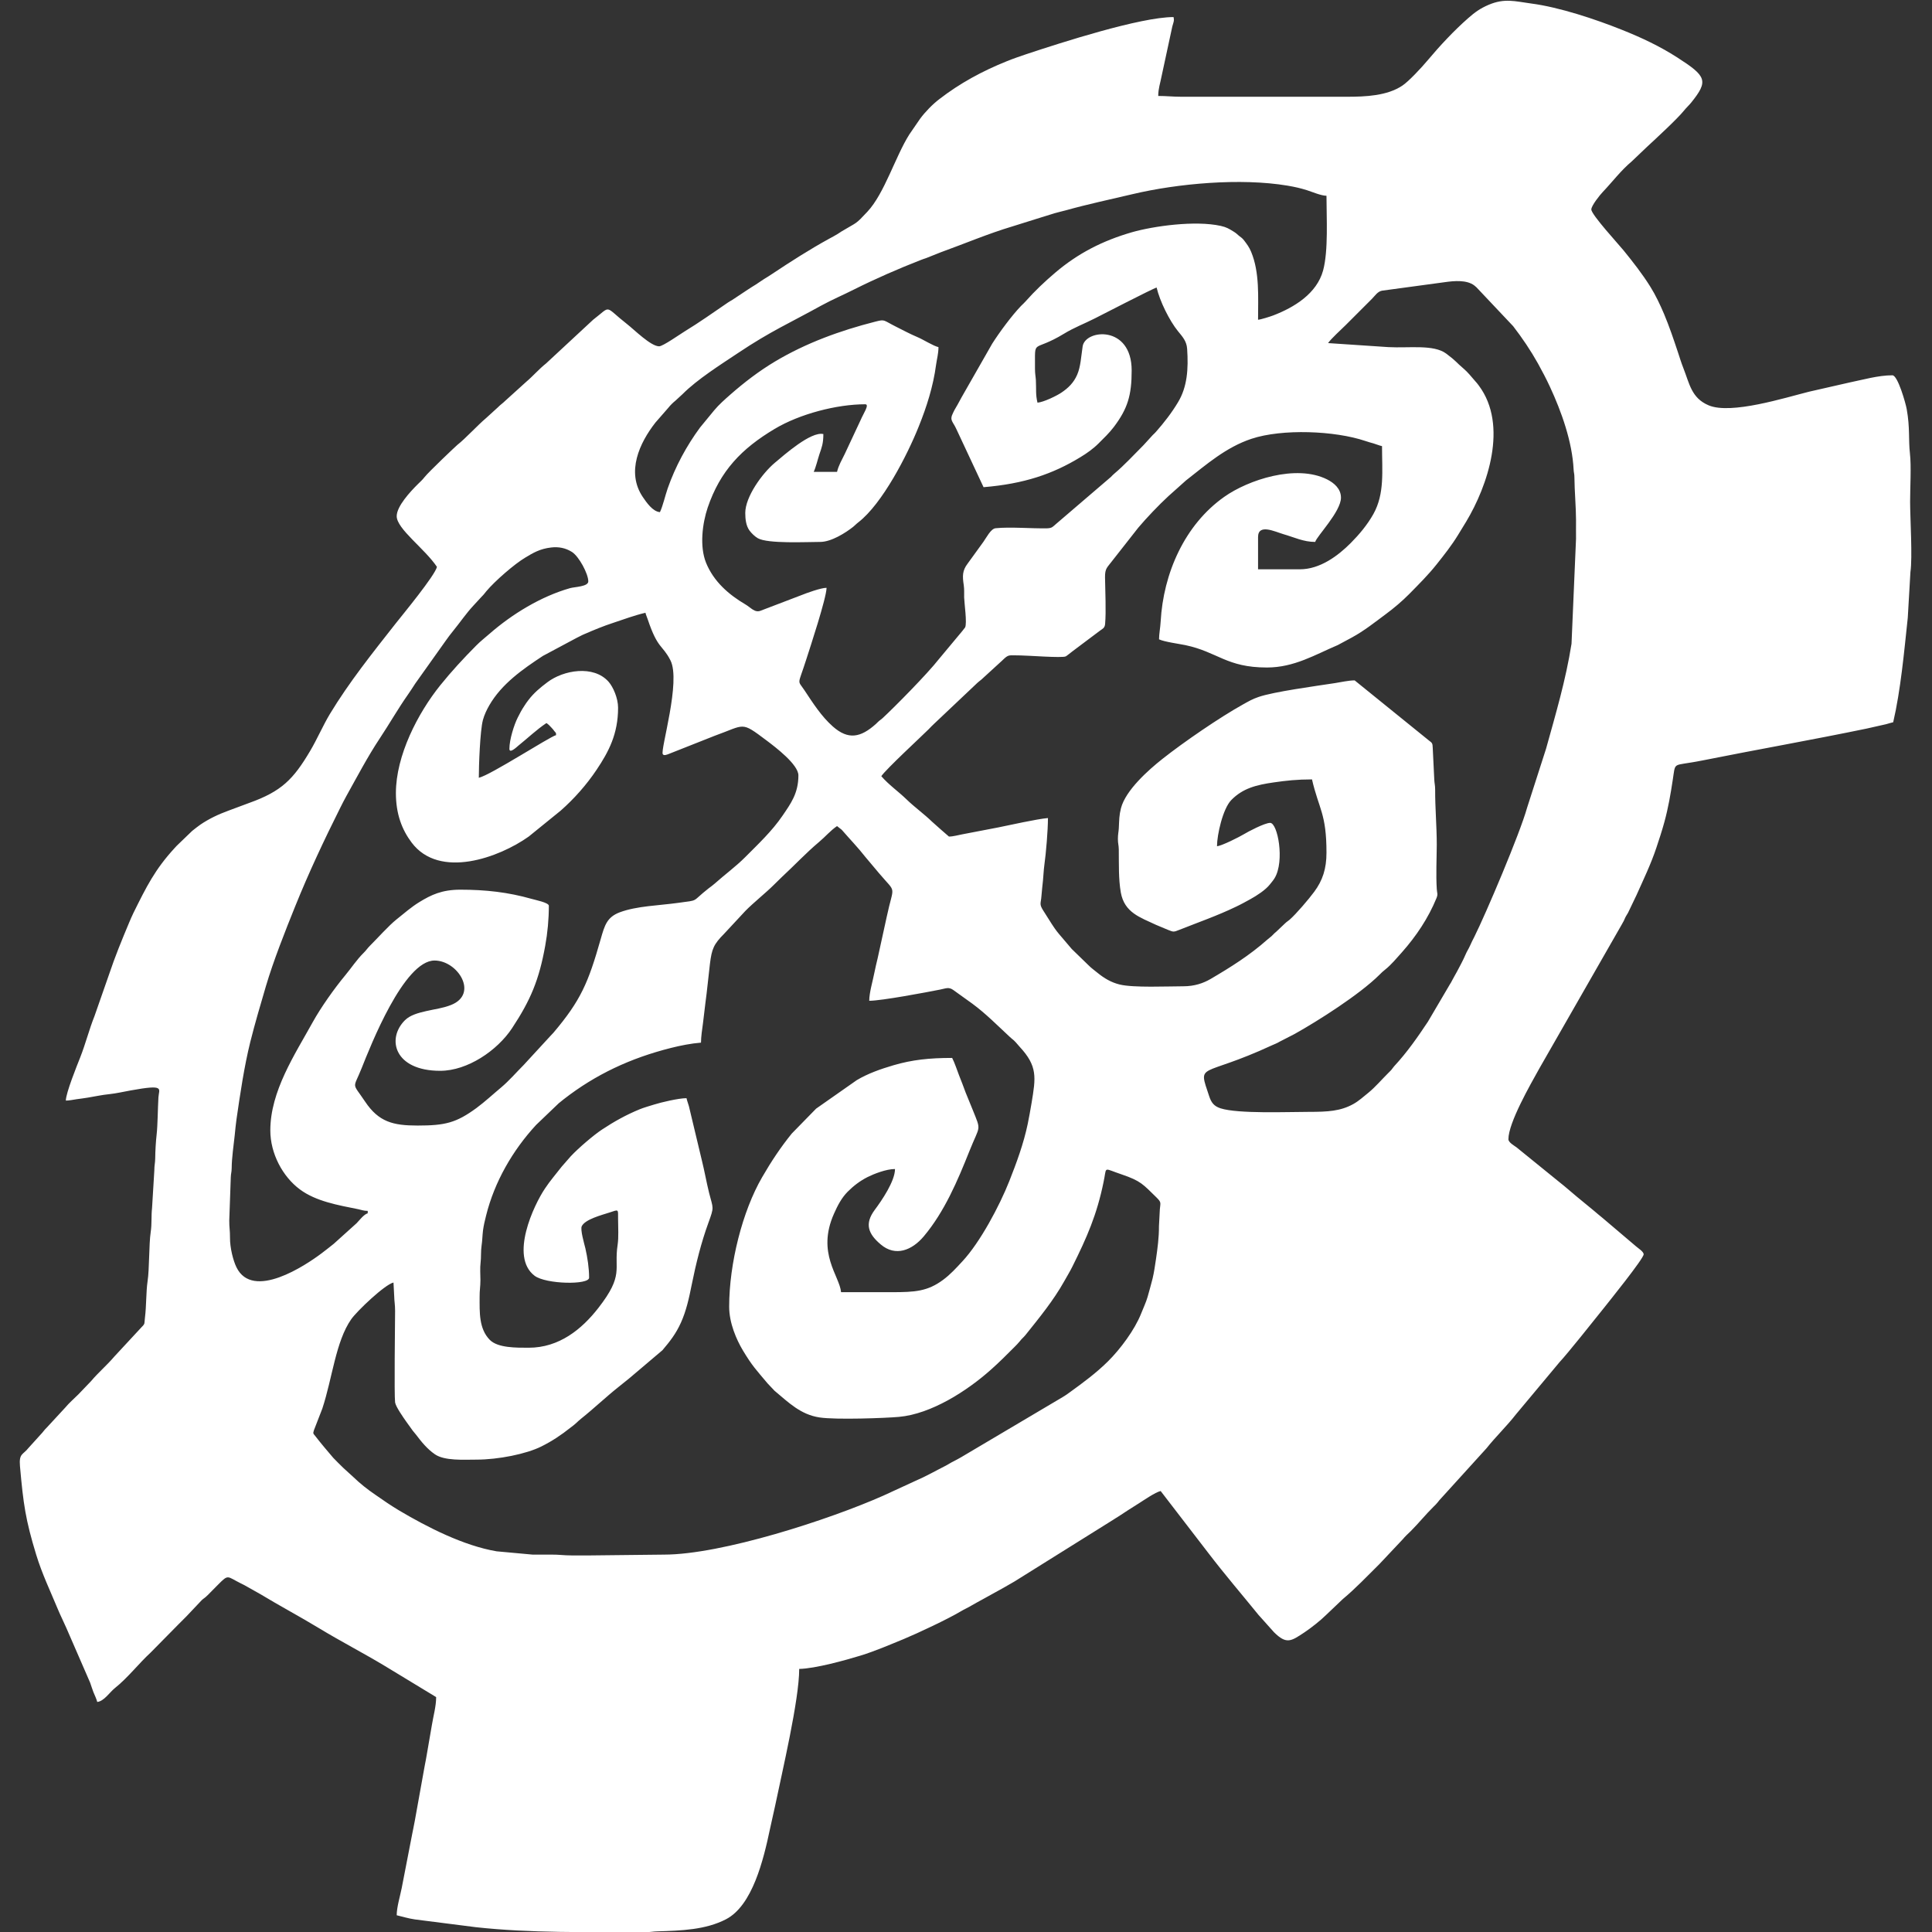 <svg width="24" height="24" viewBox="0 0 24 24" fill="none" xmlns="http://www.w3.org/2000/svg">
<rect x="0" y="0" width="24" height="24" fill="#333333" stroke="none"/>
<g clip-path="url(#clip0_102_2)">
<path fill-rule="evenodd" clip-rule="evenodd" d="M10.798 12.432C10.951 12.432 11.512 12.326 11.678 12.293C11.753 12.278 11.785 12.258 11.842 12.298L12.08 12.469C12.247 12.592 12.391 12.739 12.541 12.878C12.556 12.892 12.554 12.89 12.568 12.902C12.588 12.918 12.601 12.928 12.62 12.95L12.666 13.003C12.891 13.245 12.867 13.384 12.815 13.699C12.8 13.785 12.785 13.875 12.767 13.961C12.715 14.209 12.628 14.444 12.538 14.672C12.416 14.98 12.176 15.432 11.955 15.669C11.877 15.753 11.807 15.831 11.715 15.899C11.522 16.042 11.366 16.052 11.078 16.052C10.868 16.052 10.658 16.052 10.448 16.052C10.431 15.85 10.14 15.568 10.361 15.075C10.405 14.976 10.453 14.882 10.53 14.804C10.603 14.731 10.682 14.67 10.777 14.622C10.853 14.584 11.007 14.522 11.118 14.522C11.118 14.672 10.953 14.914 10.866 15.03C10.738 15.203 10.784 15.327 10.941 15.459C11.123 15.614 11.328 15.533 11.475 15.359C11.733 15.052 11.895 14.669 12.043 14.298C12.174 13.969 12.192 14.058 12.083 13.786L11.996 13.573C11.97 13.502 11.943 13.431 11.913 13.356C11.886 13.287 11.861 13.206 11.828 13.142C11.543 13.142 11.332 13.165 11.099 13.233C10.94 13.28 10.784 13.334 10.643 13.418L10.138 13.772L9.836 14.081C9.698 14.251 9.578 14.432 9.468 14.623C9.222 15.046 9.058 15.699 9.058 16.232C9.058 16.438 9.15 16.643 9.227 16.773C9.348 16.974 9.392 17.014 9.535 17.185L9.622 17.277C9.624 17.279 9.626 17.281 9.628 17.282C9.797 17.423 9.946 17.573 10.181 17.608C10.384 17.639 11.004 17.616 11.167 17.601C11.567 17.565 12.011 17.281 12.31 17.014C12.415 16.921 12.501 16.834 12.6 16.735C12.627 16.707 12.645 16.691 12.668 16.662C12.692 16.63 12.715 16.614 12.739 16.584C12.911 16.369 13.086 16.156 13.221 15.915C13.258 15.848 13.289 15.8 13.324 15.729C13.502 15.371 13.626 15.09 13.709 14.683C13.713 14.66 13.715 14.653 13.72 14.625C13.744 14.492 13.719 14.517 13.931 14.588C14.176 14.671 14.2 14.714 14.365 14.874C14.43 14.938 14.415 14.939 14.408 15.023L14.397 15.232C14.398 15.37 14.379 15.51 14.361 15.635C14.347 15.727 14.337 15.802 14.318 15.882C14.298 15.961 14.278 16.031 14.256 16.11C14.236 16.18 14.202 16.249 14.175 16.319C14.095 16.521 13.916 16.76 13.765 16.91C13.62 17.054 13.456 17.175 13.29 17.295C13.258 17.318 13.236 17.335 13.201 17.355L11.938 18.103C11.907 18.12 11.882 18.135 11.848 18.152C11.81 18.17 11.789 18.186 11.751 18.206C11.618 18.273 11.505 18.339 11.365 18.399L10.974 18.579C10.306 18.876 8.965 19.312 8.248 19.312L7.338 19.322C7.258 19.322 7.178 19.322 7.098 19.322C7.005 19.322 6.937 19.311 6.858 19.312C6.778 19.312 6.697 19.312 6.617 19.312L6.169 19.271C5.761 19.202 5.311 18.973 4.957 18.763C4.852 18.7 4.762 18.638 4.662 18.568C4.565 18.502 4.474 18.43 4.39 18.349L4.265 18.235C4.222 18.192 4.181 18.154 4.14 18.11L4.03 17.98C3.99 17.934 3.956 17.888 3.918 17.841C3.892 17.807 3.885 17.812 3.9 17.766L4.004 17.498C4.129 17.12 4.17 16.664 4.363 16.388C4.434 16.287 4.778 15.958 4.888 15.932L4.897 16.102C4.898 16.164 4.908 16.207 4.908 16.282C4.907 16.452 4.896 17.329 4.908 17.421C4.916 17.475 5.014 17.614 5.048 17.662C5.073 17.698 5.101 17.737 5.127 17.772C5.142 17.791 5.153 17.803 5.168 17.822C5.237 17.913 5.307 18 5.403 18.066C5.524 18.149 5.762 18.132 5.918 18.132C6.193 18.132 6.54 18.061 6.724 17.969C6.857 17.903 6.974 17.825 7.089 17.733C7.111 17.716 7.135 17.699 7.155 17.68C7.183 17.654 7.19 17.647 7.219 17.623C7.369 17.504 7.522 17.358 7.679 17.233C7.726 17.196 7.771 17.158 7.817 17.122L8.229 16.773C8.323 16.662 8.396 16.569 8.458 16.432C8.525 16.284 8.559 16.128 8.593 15.958C8.645 15.699 8.711 15.434 8.799 15.193C8.874 14.986 8.86 15.02 8.809 14.82C8.776 14.687 8.752 14.548 8.72 14.42L8.558 13.742C8.548 13.705 8.536 13.679 8.528 13.642C8.428 13.642 8.208 13.695 8.126 13.721C8.067 13.739 7.998 13.759 7.946 13.78C7.778 13.849 7.629 13.932 7.478 14.032C7.376 14.099 7.184 14.263 7.09 14.364L6.978 14.492C6.907 14.584 6.834 14.667 6.77 14.764C6.632 14.968 6.328 15.611 6.641 15.848C6.781 15.954 7.318 15.964 7.318 15.872C7.318 15.751 7.298 15.623 7.272 15.508C7.258 15.45 7.206 15.274 7.227 15.232C7.27 15.146 7.474 15.094 7.569 15.063C7.688 15.025 7.678 15.014 7.678 15.142C7.678 15.248 7.687 15.366 7.672 15.466C7.625 15.772 7.755 15.835 7.433 16.248C7.225 16.515 6.944 16.742 6.568 16.742C6.413 16.742 6.185 16.745 6.085 16.645C5.948 16.506 5.958 16.301 5.958 16.112C5.957 16.027 5.968 15.985 5.968 15.902C5.967 15.839 5.962 15.744 5.97 15.685C5.978 15.626 5.972 15.542 5.982 15.476C5.992 15.411 5.992 15.35 6 15.285C6.008 15.226 6.023 15.159 6.038 15.102C6.142 14.682 6.368 14.29 6.66 13.974L6.941 13.705C6.961 13.688 6.98 13.674 7.002 13.656C7.4 13.346 7.834 13.144 8.334 13.018C8.453 12.988 8.584 12.962 8.708 12.952C8.708 12.879 8.723 12.783 8.733 12.708C8.745 12.621 8.75 12.554 8.762 12.466C8.785 12.298 8.799 12.14 8.819 11.974C8.842 11.786 8.866 11.73 8.995 11.6L9.26 11.315C9.356 11.217 9.518 11.087 9.61 10.995L9.711 10.896C9.867 10.752 10.013 10.595 10.175 10.459C10.251 10.396 10.315 10.318 10.398 10.262L10.454 10.306C10.456 10.307 10.457 10.309 10.459 10.311C10.556 10.423 10.66 10.53 10.752 10.648L10.921 10.849C11.143 11.112 11.103 10.975 11.015 11.39L10.902 11.906C10.887 11.968 10.876 12.014 10.863 12.078C10.843 12.183 10.798 12.329 10.798 12.432V12.432ZM8.018 24.002H7.998C7.303 24 6.59 24.015 5.909 23.94L5.156 23.844C5.072 23.832 5.004 23.81 4.928 23.792C4.928 23.692 4.97 23.556 4.99 23.455L5.12 22.785C5.129 22.734 5.143 22.677 5.153 22.618L5.275 21.94C5.287 21.882 5.297 21.824 5.306 21.771C5.325 21.657 5.347 21.537 5.365 21.429C5.383 21.317 5.418 21.197 5.418 21.082L4.777 20.693C4.509 20.532 4.23 20.388 3.963 20.226C3.724 20.081 3.475 19.949 3.236 19.804L3.076 19.714C3.045 19.695 3.025 19.686 2.991 19.669C2.818 19.583 2.841 19.552 2.71 19.684C2.674 19.72 2.646 19.749 2.61 19.785C2.592 19.803 2.579 19.818 2.56 19.834C2.537 19.855 2.528 19.857 2.505 19.879L2.315 20.08C2.28 20.116 2.251 20.144 2.215 20.18L1.873 20.527C1.72 20.668 1.59 20.84 1.426 20.971C1.366 21.018 1.291 21.135 1.208 21.142C1.199 21.106 1.176 21.057 1.16 21.019C1.144 20.978 1.133 20.939 1.119 20.901L0.825 20.225C0.79 20.144 0.756 20.079 0.722 19.998C0.627 19.769 0.522 19.551 0.449 19.311C0.318 18.881 0.29 18.688 0.248 18.212C0.234 18.052 0.287 18.073 0.353 17.988L0.505 17.82C0.536 17.789 0.547 17.766 0.58 17.735L0.811 17.485C0.856 17.43 0.923 17.372 0.975 17.32L1.132 17.156C1.221 17.05 1.329 16.959 1.419 16.853L1.76 16.485C1.806 16.44 1.791 16.441 1.801 16.365C1.819 16.22 1.814 16.048 1.833 15.918C1.857 15.761 1.849 15.459 1.872 15.306C1.888 15.201 1.877 15.111 1.889 15.004L1.917 14.542C1.917 14.475 1.927 14.451 1.928 14.392C1.929 14.295 1.936 14.178 1.946 14.091C1.959 13.977 1.96 13.768 1.968 13.632C1.974 13.524 2.057 13.467 1.622 13.546C1.534 13.562 1.443 13.583 1.358 13.592C1.267 13.601 1.182 13.62 1.091 13.635C1.05 13.642 1.001 13.648 0.951 13.655C0.917 13.66 0.858 13.672 0.818 13.672C0.818 13.577 0.959 13.23 0.995 13.139C1.064 12.964 1.106 12.792 1.175 12.619L1.356 12.101C1.428 11.885 1.514 11.676 1.602 11.466C1.619 11.425 1.639 11.379 1.657 11.342C1.819 11.015 1.925 10.8 2.17 10.534L2.194 10.508C2.195 10.507 2.197 10.505 2.199 10.503L2.387 10.322C2.422 10.295 2.451 10.27 2.489 10.244C2.596 10.171 2.715 10.115 2.836 10.071C2.922 10.04 3.013 10.004 3.099 9.973C3.498 9.83 3.644 9.681 3.853 9.328C3.939 9.183 4.011 9.015 4.097 8.871C4.337 8.474 4.627 8.112 4.913 7.748C5.003 7.634 5.402 7.151 5.428 7.042C5.276 6.815 4.928 6.57 4.928 6.412C4.928 6.289 5.097 6.107 5.19 6.015C5.22 5.985 5.248 5.961 5.273 5.928C5.323 5.864 5.661 5.543 5.682 5.526C5.781 5.449 5.932 5.283 6.039 5.193L6.185 5.06C6.219 5.025 6.243 5.012 6.275 4.98L6.538 4.742C6.62 4.673 6.701 4.579 6.782 4.516L7.368 3.972C7.604 3.791 7.495 3.796 7.792 4.028C7.879 4.096 8.085 4.302 8.188 4.302C8.234 4.302 8.443 4.155 8.503 4.118C8.687 4.006 8.866 3.879 9.043 3.758C9.065 3.743 9.071 3.741 9.093 3.728L9.292 3.596C9.328 3.572 9.353 3.557 9.39 3.534C9.427 3.511 9.453 3.49 9.492 3.466C9.53 3.443 9.554 3.428 9.59 3.404C9.82 3.251 10.057 3.099 10.301 2.965C10.338 2.945 10.367 2.93 10.403 2.908C10.421 2.898 10.434 2.887 10.452 2.876C10.655 2.754 10.621 2.795 10.775 2.63C10.988 2.402 11.122 1.945 11.296 1.67L11.43 1.475C11.492 1.391 11.585 1.295 11.668 1.232C11.925 1.033 12.203 0.883 12.506 0.761C12.579 0.731 12.672 0.699 12.749 0.673C13.177 0.531 14.166 0.212 14.578 0.212C14.589 0.26 14.578 0.273 14.563 0.328L14.43 0.945C14.414 1.031 14.388 1.1 14.388 1.192C14.496 1.192 14.568 1.202 14.678 1.202H16.728C16.968 1.202 17.231 1.19 17.42 1.064C17.499 1.012 17.66 0.839 17.735 0.749C17.886 0.569 18.063 0.379 18.24 0.224C18.321 0.153 18.386 0.105 18.494 0.059C18.691 -0.024 18.818 0.016 19.017 0.043C19.373 0.089 19.827 0.242 20.142 0.368C20.391 0.467 20.616 0.573 20.836 0.714C21.198 0.947 21.227 1.003 21.009 1.274C20.979 1.311 20.952 1.333 20.919 1.374C20.837 1.476 20.579 1.714 20.46 1.824L20.27 2.005C20.134 2.119 20.03 2.259 19.91 2.385C19.878 2.418 19.768 2.554 19.768 2.602C19.768 2.667 20.11 3.038 20.169 3.111C20.286 3.255 20.401 3.402 20.5 3.56C20.567 3.667 20.621 3.782 20.671 3.899C20.738 4.059 20.789 4.211 20.844 4.376C20.867 4.445 20.884 4.503 20.91 4.569C20.988 4.766 21.01 4.944 21.225 5.035C21.503 5.153 22.176 4.94 22.472 4.866L22.977 4.751C23.141 4.718 23.331 4.662 23.508 4.662C23.576 4.662 23.675 5.017 23.686 5.083C23.728 5.319 23.706 5.457 23.726 5.634C23.744 5.792 23.728 6.062 23.728 6.232C23.728 6.428 23.759 6.928 23.732 7.106L23.699 7.674C23.653 8.105 23.611 8.571 23.518 8.972C23.487 8.979 23.463 8.987 23.431 8.996L23.187 9.051C22.506 9.192 21.832 9.31 21.152 9.446C21.089 9.459 21.049 9.465 20.982 9.476C20.785 9.509 20.811 9.486 20.78 9.685C20.753 9.865 20.724 10.033 20.676 10.21C20.648 10.313 20.611 10.427 20.576 10.531C20.508 10.735 20.415 10.927 20.328 11.122L20.224 11.339C20.209 11.367 20.2 11.375 20.188 11.402C20.181 11.416 20.177 11.429 20.169 11.444C20.164 11.453 20.157 11.463 20.151 11.476L19.121 13.275C19.011 13.473 18.738 13.947 18.738 14.152C18.738 14.192 18.811 14.232 18.838 14.252L19.373 14.686C19.45 14.746 19.513 14.804 19.586 14.864L19.8 15.04C19.838 15.073 19.87 15.099 19.909 15.131L20.325 15.484C20.349 15.506 20.418 15.547 20.418 15.582C20.418 15.635 19.979 16.179 19.906 16.271C19.807 16.395 19.462 16.828 19.375 16.919L18.833 17.568C18.718 17.716 18.582 17.845 18.466 17.991L17.905 18.609C17.881 18.633 17.879 18.639 17.859 18.663C17.843 18.684 17.829 18.696 17.81 18.715C17.712 18.811 17.623 18.922 17.525 19.02C17.492 19.052 17.454 19.086 17.426 19.121L17.135 19.43C16.986 19.577 16.841 19.731 16.68 19.865L16.475 20.06C16.407 20.128 16.284 20.225 16.204 20.278C16.037 20.389 15.981 20.43 15.825 20.275L15.683 20.116C15.665 20.093 15.653 20.085 15.636 20.064C15.43 19.81 15.216 19.561 15.018 19.302L14.418 18.522C14.35 18.538 14.211 18.635 14.149 18.674C14.06 18.73 13.982 18.779 13.894 18.838C13.868 18.855 13.849 18.865 13.826 18.881L12.602 19.646C12.555 19.675 12.513 19.695 12.468 19.723L12.204 19.869C12.158 19.895 12.114 19.917 12.069 19.944C12.024 19.972 11.981 19.989 11.933 20.018C11.774 20.113 11.402 20.288 11.226 20.361C11.05 20.433 10.875 20.509 10.691 20.566C10.505 20.623 10.128 20.728 9.928 20.732C9.928 21.117 9.715 22.015 9.627 22.441C9.608 22.533 9.585 22.623 9.565 22.72C9.484 23.105 9.347 23.672 9.018 23.842C8.765 23.973 8.465 23.983 8.167 23.992C8.114 23.993 8.081 24.002 8.018 24.002V24.002ZM4.918 9.852C4.918 10.115 4.995 10.309 5.113 10.466C5.459 10.927 6.203 10.652 6.568 10.392L6.965 10.07C7.132 9.923 7.286 9.749 7.41 9.564C7.561 9.339 7.678 9.118 7.678 8.792C7.678 8.673 7.617 8.534 7.56 8.469C7.373 8.258 6.999 8.324 6.8 8.475C6.711 8.542 6.631 8.608 6.563 8.698C6.542 8.725 6.533 8.739 6.514 8.768C6.478 8.822 6.461 8.856 6.431 8.915C6.387 9.002 6.328 9.186 6.328 9.302C6.328 9.367 6.42 9.279 6.439 9.263C6.554 9.171 6.665 9.064 6.788 8.982C6.814 8.999 6.833 9.02 6.855 9.044C6.868 9.058 6.877 9.069 6.887 9.083C6.911 9.116 6.904 9.087 6.908 9.132C6.824 9.154 6.095 9.628 5.948 9.662C5.948 9.514 5.963 9.079 5.999 8.944C6.017 8.878 6.046 8.818 6.078 8.762C6.232 8.495 6.492 8.314 6.744 8.148L7.167 7.922C7.197 7.909 7.221 7.893 7.255 7.879C7.375 7.827 7.492 7.778 7.621 7.736C7.754 7.692 7.881 7.644 8.018 7.612C8.024 7.639 8.038 7.667 8.046 7.693C8.172 8.068 8.227 8.005 8.328 8.202C8.462 8.462 8.202 9.311 8.233 9.368C8.246 9.392 8.286 9.374 8.31 9.365L8.876 9.141C9.263 9.002 9.199 8.956 9.522 9.198C9.631 9.28 9.918 9.497 9.918 9.632C9.918 9.856 9.822 9.984 9.72 10.134C9.589 10.326 9.419 10.485 9.255 10.65C9.138 10.767 9.004 10.864 8.88 10.975C8.851 11.001 8.833 11.012 8.802 11.036C8.579 11.211 8.696 11.178 8.422 11.216C8.186 11.249 7.91 11.254 7.699 11.333C7.54 11.393 7.511 11.494 7.462 11.666C7.308 12.208 7.215 12.427 6.875 12.829C6.861 12.845 6.854 12.85 6.841 12.865L6.505 13.23C6.414 13.321 6.324 13.426 6.225 13.509C6.123 13.594 6.027 13.684 5.919 13.764C5.668 13.948 5.53 13.982 5.188 13.982C4.883 13.982 4.705 13.938 4.535 13.684C4.369 13.436 4.385 13.539 4.493 13.268C4.601 12.997 5.017 11.932 5.398 11.932C5.688 11.932 5.95 12.349 5.601 12.485C5.499 12.525 5.403 12.535 5.295 12.56C5.193 12.583 5.093 12.611 5.03 12.674C4.799 12.904 4.898 13.302 5.468 13.302C5.808 13.302 6.177 13.05 6.36 12.774C6.592 12.423 6.697 12.171 6.773 11.748C6.802 11.59 6.818 11.417 6.818 11.252C6.818 11.212 6.646 11.179 6.603 11.166C6.311 11.083 6.031 11.052 5.718 11.052C5.489 11.052 5.355 11.117 5.211 11.205C5.109 11.267 5.019 11.347 4.926 11.421C4.83 11.497 4.684 11.661 4.595 11.749C4.562 11.782 4.549 11.806 4.515 11.839C4.432 11.921 4.364 12.025 4.29 12.114C4.154 12.278 3.987 12.513 3.884 12.699C3.663 13.099 3.358 13.555 3.358 14.042C3.358 14.33 3.511 14.616 3.725 14.775C3.925 14.924 4.201 14.971 4.449 15.021C4.493 15.03 4.517 15.042 4.568 15.042V15.072C4.52 15.085 4.465 15.159 4.43 15.195L4.146 15.451C4.094 15.492 4.05 15.528 3.995 15.569C3.797 15.718 3.14 16.158 2.937 15.742C2.896 15.657 2.856 15.501 2.857 15.372C2.858 15.287 2.847 15.245 2.848 15.162L2.867 14.622C2.869 14.572 2.877 14.567 2.878 14.512C2.879 14.381 2.903 14.223 2.916 14.1C2.924 14.025 2.928 13.972 2.938 13.903C2.984 13.584 3.034 13.247 3.109 12.944C3.169 12.705 3.235 12.483 3.304 12.248C3.395 11.94 3.544 11.563 3.666 11.261C3.834 10.844 4.027 10.433 4.228 10.032C4.253 9.982 4.275 9.939 4.303 9.888C4.437 9.648 4.566 9.401 4.718 9.172C4.837 8.993 4.946 8.801 5.07 8.625C5.102 8.581 5.129 8.535 5.158 8.492L5.532 7.966C5.565 7.92 5.595 7.878 5.631 7.835C5.715 7.732 5.789 7.622 5.88 7.524L5.985 7.41C6.013 7.383 6.017 7.373 6.041 7.345C6.148 7.217 6.393 7.005 6.523 6.928C6.622 6.868 6.707 6.817 6.847 6.801C6.94 6.79 7.026 6.807 7.104 6.856C7.192 6.911 7.308 7.128 7.308 7.222C7.308 7.288 7.138 7.29 7.082 7.306C6.72 7.409 6.363 7.627 6.08 7.874C6.022 7.925 5.969 7.965 5.915 8.02C5.757 8.179 5.61 8.338 5.469 8.513C5.19 8.86 4.918 9.386 4.918 9.852V9.852ZM19.578 6.692L19.522 7.997C19.45 8.451 19.327 8.864 19.206 9.3L18.97 10.034C18.881 10.355 18.457 11.353 18.314 11.639C18.294 11.678 18.28 11.705 18.262 11.746C18.242 11.791 18.224 11.814 18.205 11.859C18.173 11.934 18.134 12.003 18.098 12.072C18.079 12.108 18.062 12.134 18.041 12.175C18.029 12.2 18.025 12.205 18.012 12.226L17.738 12.692C17.609 12.886 17.478 13.074 17.32 13.244C17.301 13.265 17.302 13.269 17.285 13.289C17.271 13.305 17.26 13.315 17.245 13.33C17.166 13.408 17.084 13.505 16.999 13.574C16.939 13.622 16.88 13.677 16.811 13.715C16.652 13.803 16.496 13.812 16.258 13.812C15.996 13.812 15.381 13.838 15.162 13.768C15.081 13.741 15.048 13.699 15.021 13.618C14.877 13.185 14.908 13.399 15.801 12.985C15.842 12.966 15.858 12.963 15.896 12.94L16.081 12.845C16.373 12.682 16.888 12.355 17.135 12.11C17.166 12.079 17.175 12.07 17.209 12.043C17.282 11.985 17.353 11.899 17.415 11.83C17.592 11.63 17.742 11.407 17.844 11.158C17.866 11.104 17.851 11.098 17.848 11.042C17.837 10.862 17.847 10.673 17.848 10.492C17.848 10.268 17.827 10.033 17.828 9.812C17.828 9.751 17.819 9.734 17.817 9.682L17.798 9.292C17.797 9.229 17.787 9.227 17.751 9.199L16.828 8.452C16.754 8.452 16.659 8.474 16.582 8.486C16.347 8.522 15.821 8.593 15.634 8.658C15.553 8.686 15.513 8.711 15.444 8.749C15.154 8.91 14.705 9.218 14.442 9.426C14.267 9.564 13.983 9.816 13.925 10.04C13.902 10.133 13.904 10.176 13.898 10.292C13.895 10.339 13.887 10.362 13.887 10.422C13.887 10.482 13.897 10.495 13.898 10.552C13.9 10.741 13.894 10.92 13.923 11.086C13.968 11.338 14.164 11.396 14.361 11.489L14.509 11.551C14.579 11.579 14.577 11.58 14.655 11.549C14.887 11.457 15.125 11.374 15.351 11.265C15.419 11.233 15.47 11.204 15.534 11.169C15.612 11.126 15.72 11.056 15.774 10.988C15.797 10.958 15.814 10.941 15.834 10.908C15.961 10.697 15.872 10.222 15.778 10.222C15.711 10.222 15.502 10.332 15.45 10.364C15.397 10.396 15.179 10.507 15.118 10.512C15.118 10.371 15.19 10.047 15.295 9.939C15.438 9.792 15.608 9.75 15.825 9.719C15.977 9.697 16.114 9.682 16.298 9.682C16.384 10.054 16.478 10.105 16.478 10.592C16.478 10.792 16.43 10.938 16.325 11.079C16.258 11.17 16.101 11.354 16.02 11.425C15.997 11.445 15.988 11.447 15.965 11.469L15.852 11.576C15.826 11.596 15.818 11.609 15.795 11.63C15.773 11.65 15.763 11.654 15.74 11.675C15.525 11.866 15.285 12.017 15.037 12.162C14.947 12.214 14.839 12.252 14.698 12.252C14.507 12.252 14.08 12.272 13.909 12.23C13.803 12.204 13.718 12.153 13.634 12.085C13.593 12.051 13.557 12.027 13.52 11.989L13.312 11.787C13.311 11.786 13.309 11.784 13.308 11.782C13.098 11.53 13.157 11.626 12.955 11.304C12.908 11.228 12.931 11.221 12.937 11.132C12.942 11.068 12.95 10.998 12.956 10.94C12.963 10.873 12.964 10.814 12.973 10.748C12.994 10.6 13.018 10.312 13.018 10.162C12.88 10.174 12.542 10.25 12.403 10.278L11.95 10.365C11.905 10.373 11.842 10.392 11.788 10.392C11.787 10.392 11.598 10.227 11.58 10.209C11.479 10.111 11.362 10.028 11.26 9.929C11.159 9.831 11.04 9.749 10.948 9.642C11.006 9.555 11.449 9.146 11.535 9.06C11.56 9.035 11.58 9.012 11.605 8.99L12.14 8.484C12.168 8.458 12.186 8.449 12.215 8.42L12.45 8.205C12.535 8.122 12.525 8.143 12.678 8.142C12.758 8.142 13.194 8.176 13.239 8.154C13.253 8.147 13.306 8.103 13.325 8.089L13.662 7.836C13.695 7.811 13.723 7.804 13.728 7.752C13.742 7.592 13.729 7.341 13.727 7.172C13.726 7.059 13.753 7.052 13.815 6.969L14.14 6.555C14.242 6.434 14.398 6.27 14.517 6.161L14.733 5.968C14.988 5.769 15.23 5.556 15.546 5.451C15.928 5.324 16.582 5.35 16.961 5.478C17 5.491 17.021 5.497 17.061 5.508C17.102 5.52 17.128 5.533 17.168 5.542C17.168 5.854 17.202 6.131 17.061 6.385C16.986 6.519 16.887 6.637 16.78 6.745C16.621 6.905 16.397 7.072 16.148 7.072H15.628V6.672C15.628 6.501 15.836 6.604 15.944 6.636C16.08 6.675 16.192 6.732 16.338 6.732C16.356 6.662 16.658 6.356 16.658 6.182C16.658 6.071 16.572 5.999 16.485 5.955C16.101 5.763 15.504 5.962 15.208 6.172C14.716 6.519 14.451 7.122 14.418 7.722C14.414 7.796 14.398 7.876 14.398 7.942C14.462 7.973 14.647 7.998 14.725 8.014C15.128 8.099 15.235 8.292 15.738 8.292C16.078 8.292 16.338 8.132 16.619 8.013L16.794 7.919C16.948 7.835 17.076 7.732 17.215 7.629C17.315 7.555 17.418 7.468 17.505 7.38C17.623 7.26 17.742 7.142 17.846 7.011C17.94 6.893 18.033 6.775 18.112 6.646L18.214 6.479C18.478 6.039 18.74 5.284 18.37 4.789C18.351 4.763 18.345 4.757 18.325 4.734C18.28 4.682 18.233 4.623 18.181 4.579C18.086 4.499 18.096 4.49 17.966 4.393C17.809 4.276 17.506 4.326 17.247 4.312L16.498 4.262C16.534 4.208 16.661 4.094 16.715 4.04C16.791 3.964 16.859 3.895 16.935 3.82C16.974 3.78 17.006 3.749 17.045 3.71C17.083 3.671 17.113 3.622 17.167 3.611L17.942 3.506C18.066 3.488 18.22 3.475 18.314 3.546C18.327 3.556 18.328 3.558 18.341 3.569L18.797 4.052C18.911 4.2 19.013 4.351 19.105 4.515C19.158 4.612 19.207 4.703 19.254 4.805C19.398 5.115 19.531 5.489 19.548 5.832C19.55 5.877 19.558 5.88 19.558 5.932C19.559 6.092 19.578 6.306 19.578 6.462C19.577 6.539 19.578 6.615 19.578 6.692V6.692ZM12.218 6.052C12.723 6.01 13.08 5.888 13.423 5.678C13.501 5.631 13.582 5.573 13.645 5.51C13.714 5.441 13.779 5.38 13.838 5.302C14.008 5.076 14.058 4.911 14.058 4.602C14.058 4.034 13.48 4.09 13.449 4.303C13.43 4.427 13.425 4.554 13.381 4.655C13.338 4.754 13.271 4.82 13.184 4.878C13.128 4.916 12.965 4.996 12.888 5.002C12.863 4.897 12.874 4.843 12.868 4.722C12.865 4.672 12.857 4.646 12.857 4.582C12.86 4.187 12.816 4.39 13.22 4.144C13.341 4.07 13.473 4.02 13.601 3.955C13.642 3.935 14.324 3.582 14.368 3.572C14.407 3.741 14.528 3.985 14.634 4.115C14.69 4.183 14.741 4.239 14.747 4.333C14.764 4.582 14.749 4.807 14.633 4.998C14.556 5.127 14.459 5.252 14.36 5.364C14.346 5.381 14.335 5.389 14.32 5.404L14.205 5.53C14.086 5.649 13.969 5.777 13.841 5.885C13.824 5.899 13.815 5.91 13.8 5.925L13.116 6.511C13.081 6.54 13.072 6.561 13.008 6.563C12.816 6.567 12.548 6.543 12.367 6.562C12.308 6.568 12.251 6.683 12.216 6.731L12.019 7.003C11.954 7.089 11.955 7.157 11.972 7.268C11.98 7.323 11.976 7.365 11.977 7.422C11.979 7.493 12.015 7.742 11.989 7.794C11.989 7.794 11.958 7.835 11.954 7.839L11.663 8.188C11.52 8.371 11.118 8.778 10.965 8.92C10.945 8.939 10.941 8.938 10.921 8.955C10.903 8.97 10.896 8.98 10.88 8.994C10.693 9.161 10.539 9.196 10.345 9.024C10.203 8.898 10.098 8.733 9.994 8.576C9.902 8.438 9.91 8.525 10.016 8.191C10.062 8.047 10.265 7.434 10.268 7.302C10.197 7.302 10.017 7.368 9.958 7.392L9.45 7.586C9.377 7.616 9.329 7.549 9.261 7.509C9.053 7.387 8.865 7.224 8.77 6.989C8.689 6.786 8.725 6.503 8.791 6.306C8.947 5.847 9.214 5.572 9.623 5.328C9.934 5.142 10.395 5.022 10.748 5.022C10.806 5.022 10.723 5.141 10.692 5.216L10.494 5.639C10.459 5.711 10.416 5.783 10.398 5.862H10.108C10.135 5.805 10.157 5.71 10.179 5.643C10.208 5.557 10.228 5.511 10.228 5.392C10.074 5.356 9.742 5.651 9.625 5.749C9.469 5.88 9.258 6.171 9.258 6.372C9.258 6.448 9.267 6.53 9.31 6.59C9.335 6.624 9.376 6.664 9.414 6.686C9.538 6.757 10.024 6.732 10.188 6.732C10.326 6.732 10.503 6.62 10.599 6.544C10.625 6.523 10.633 6.511 10.663 6.488C10.962 6.257 11.273 5.649 11.413 5.298C11.512 5.053 11.593 4.797 11.628 4.533C11.638 4.46 11.658 4.393 11.658 4.312C11.592 4.297 11.473 4.22 11.4 4.189C11.305 4.149 11.226 4.106 11.138 4.062C10.963 3.975 10.999 3.964 10.872 3.996C10.439 4.106 10.012 4.261 9.627 4.491C9.428 4.61 9.243 4.752 9.07 4.904C9.001 4.965 8.932 5.025 8.872 5.097L8.696 5.311C8.529 5.538 8.389 5.796 8.294 6.068C8.262 6.16 8.235 6.284 8.198 6.362C8.108 6.355 8.03 6.24 7.985 6.174C7.776 5.864 7.944 5.502 8.143 5.248L8.302 5.066C8.326 5.035 8.361 5.001 8.392 4.976L8.48 4.895C8.661 4.713 8.951 4.53 9.17 4.384C9.572 4.115 9.808 4.014 10.202 3.796C10.335 3.723 10.475 3.664 10.611 3.595C10.877 3.462 11.163 3.337 11.443 3.228C11.469 3.217 11.476 3.217 11.503 3.207L11.689 3.133C11.983 3.027 12.276 2.902 12.578 2.812L12.974 2.688C13.02 2.673 13.058 2.662 13.104 2.648C13.152 2.634 13.195 2.625 13.239 2.613C13.514 2.536 13.785 2.479 14.068 2.412C14.634 2.278 15.412 2.209 15.993 2.306C16.092 2.323 16.152 2.337 16.236 2.363C16.302 2.384 16.41 2.431 16.478 2.432C16.478 2.7 16.503 3.113 16.436 3.36C16.358 3.647 16.077 3.819 15.815 3.919C15.778 3.933 15.665 3.969 15.628 3.972C15.628 3.688 15.649 3.385 15.542 3.128C15.517 3.068 15.49 3.034 15.454 2.986C15.427 2.952 15.421 2.954 15.391 2.929C15.362 2.905 15.359 2.898 15.323 2.876C15.269 2.843 15.237 2.822 15.164 2.806C14.846 2.736 14.331 2.808 14.061 2.885C13.695 2.991 13.392 3.147 13.111 3.385C12.979 3.497 12.854 3.615 12.74 3.744C12.721 3.766 12.705 3.779 12.685 3.799C12.569 3.92 12.417 4.125 12.325 4.27L11.947 4.932C11.923 4.973 11.902 5.018 11.876 5.06C11.861 5.084 11.854 5.099 11.841 5.125C11.79 5.226 11.836 5.229 11.883 5.336L12.218 6.052V6.052Z" fill="white"/>
</g>
<defs>
<clipPath id="clip0_102_2">
<rect width="24" height="24" fill="white"/>
</clipPath>
</defs>
</svg>

